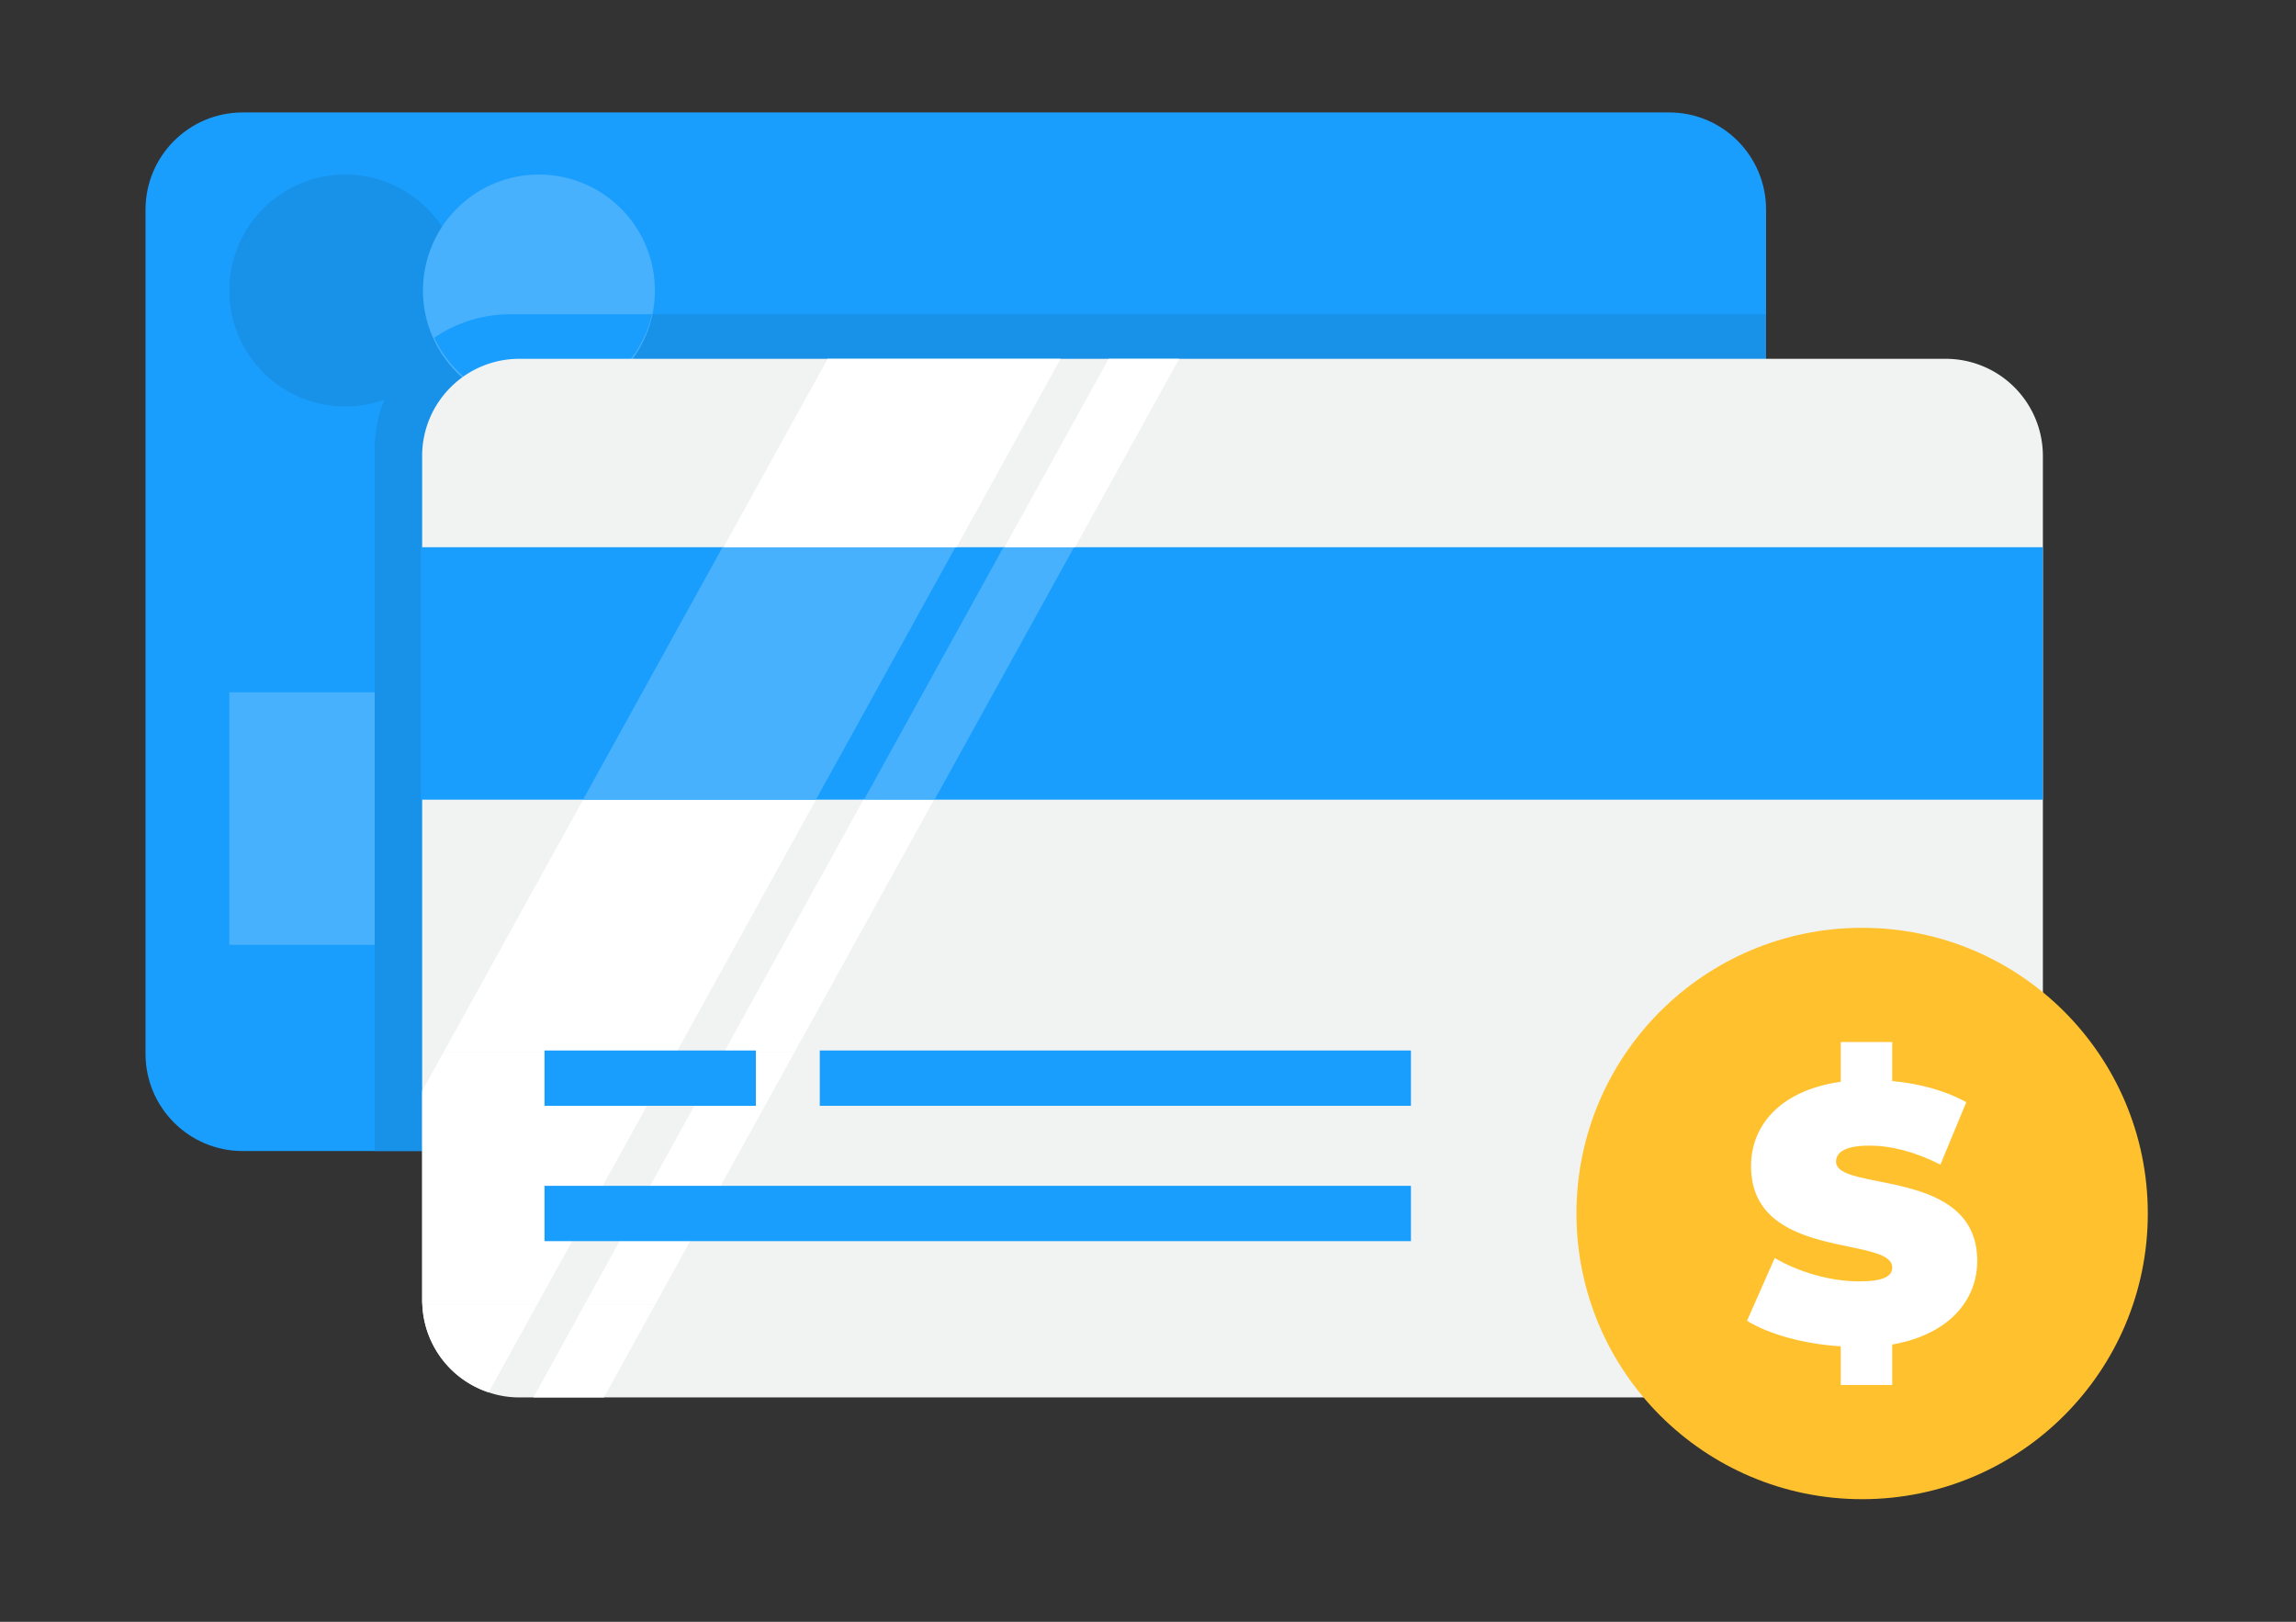 <svg xmlns="http://www.w3.org/2000/svg" xmlns:xlink="http://www.w3.org/1999/xlink" width="131.875" height="93.145" viewBox="0 0 131.875 93.145"><rect x="0" y="0" width="131.875" height="93.145" fill="#333333" stroke="none"/><switch><g><defs><path id="a" d="M0 0h131.875v93.145H0z"/></defs><clipPath id="b"><use xlink:href="#a" overflow="visible"/></clipPath><path clip-path="url(#b)" fill="#1A9EFE" d="M101.438 12.038v48.49c0 3.08-2.489 5.58-5.569 5.58h-81.93c-3.08 0-5.58-2.5-5.58-5.58v-48.49c0-3.08 2.5-5.58 5.58-5.58h81.93c3.079 0 5.569 2.5 5.569 5.58"/><path clip-path="url(#b)" fill="#48B1FD" d="M13.171 39.762h88.248v14.5H13.171z"/><path clip-path="url(#b)" fill="#1892E9" d="M26.488 16.57a6.66 6.66 0 11-13.318 0 6.66 6.66 0 0113.318 0"/><path clip-path="url(#b)" fill="#1892E9" d="M101.438 18.048v42.48c0 3.08-2.489 5.58-5.569 5.58h-74.35v-40.26c0-2.06.79-3.92 2.09-5.32.4-.43.84-.81 1.33-1.13a7.74 7.74 0 014.37-1.35h72.129z"/><path clip-path="url(#b)" fill="#48B1FD" d="M37.613 16.57a6.66 6.66 0 11-13.318 0 6.66 6.66 0 0113.318 0"/><path clip-path="url(#b)" fill="#1A9EFE" d="M37.448 18.048a6.658 6.658 0 01-6.49 5.18c-2.67 0-4.97-1.57-6.02-3.83a7.74 7.74 0 014.37-1.35h8.14z"/><path clip-path="url(#b)" fill="#F1F2F2" d="M117.337 26.188v48.49c0 3.091-2.5 5.58-5.58 5.58h-81.93c-.62 0-1.21-.101-1.76-.29a5.555 5.555 0 01-3.81-5.04c-.01-.079-.01-.17-.01-.25v-48.49c0-3.08 2.5-5.58 5.58-5.58h81.93a5.581 5.581 0 015.58 5.58"/><path clip-path="url(#b)" fill="#FFC12E" d="M123.363 69.696c0 9.062-7.347 16.407-16.408 16.407-9.062 0-16.408-7.346-16.408-16.407 0-9.063 7.346-16.409 16.408-16.409 9.062 0 16.408 7.346 16.408 16.409"/><path clip-path="url(#b)" fill="#FFF" d="M108.684 77.22v2.325h-2.955v-2.222c-2.096-.125-4.129-.69-5.386-1.466l1.592-3.606c1.385.819 3.229 1.343 4.843 1.343 1.402 0 1.906-.293 1.906-.798 0-1.844-8.109-.354-8.109-5.824 0-2.368 1.717-4.359 5.154-4.843v-2.283h2.955v2.241c1.551.147 3.061.546 4.254 1.217l-1.487 3.584c-1.447-.733-2.81-1.091-4.087-1.091-1.446 0-1.907.42-1.907.923 0 1.761 8.11.294 8.11 5.699-.001 2.265-1.635 4.234-4.883 4.801M46.868 45.928l-8.011 14.5H25.482l8.01-14.5z"/><path clip-path="url(#b)" fill="#1A9EFE" d="M24.165 31.428h93.172v14.5H24.165z"/><path clip-path="url(#b)" fill="#FFF" d="M53.646 45.928l-8.011 14.5h-4.05l8.011-14.5zm-14.788 14.5l-8.01 14.5h-6.59c-.01-.079-.01-.17-.01-.25V62.657l1.23-2.229h13.38z"/><path clip-path="url(#b)" fill="#FFF" d="M45.635 60.428l-8.011 14.5h-4.049l8.01-14.5zm-14.787 14.5l-2.78 5.04a5.555 5.555 0 01-3.81-5.04h6.59z"/><path clip-path="url(#b)" fill="#FFF" d="M37.628 74.928l-2.94 5.33h-4.05l2.94-5.33z"/><path clip-path="url(#b)" fill="#48B1FD" d="M54.874 31.428l-8.011 14.5H33.488l8.011-14.5zm6.814 0l-8.011 14.5h-4.05l8.011-14.5z"/><path clip-path="url(#b)" fill="#FFF" d="M60.917 20.608l-5.979 10.82H41.557l5.98-10.82zm6.811 0l-5.98 10.82h-4.05l5.98-10.82z"/><path clip-path="url(#b)" fill="#1A9EFE" d="M31.274 60.333h12.141v3.177H31.274zm0 7.773H81.04v3.177H31.274zm15.812-7.773H81.04v3.177H47.086z"/></g></switch></svg>